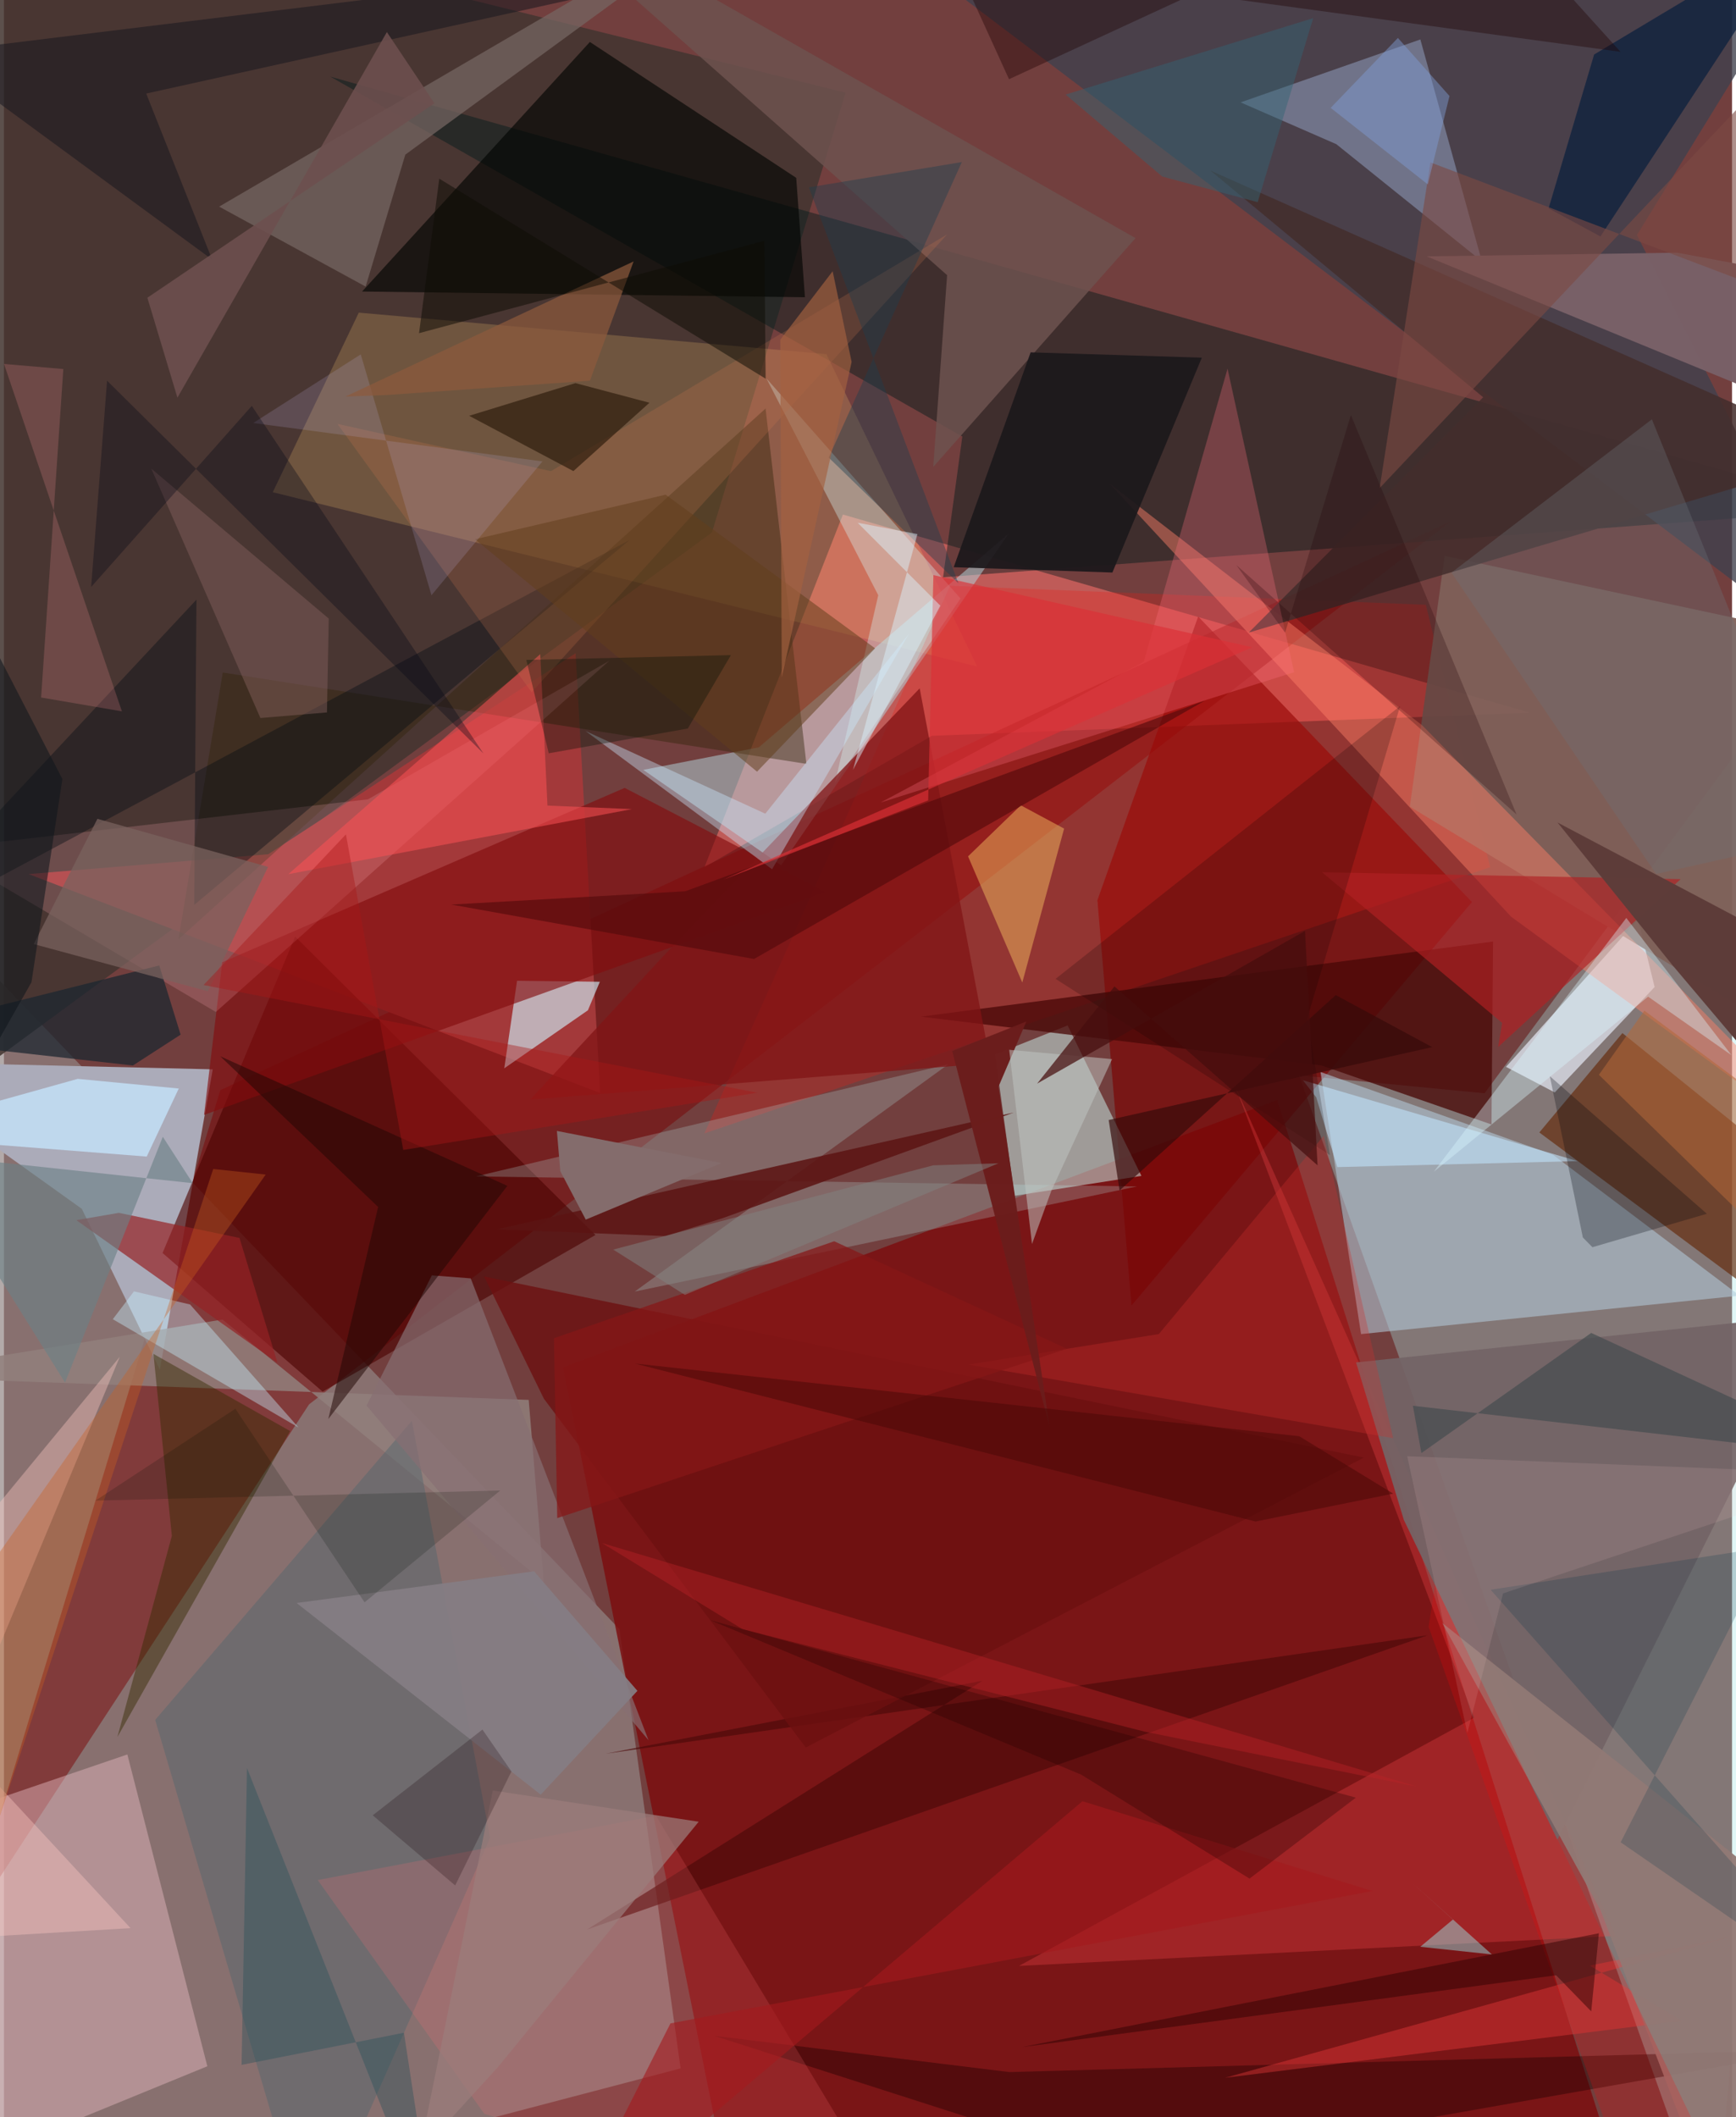 <svg xmlns="http://www.w3.org/2000/svg" width="228" height="278" viewBox="0 0 836 1024"><path fill="#723f3e" d="M0 0h836v1024H0z"/><path fill="#928684" fill-opacity=".698" d="M297.783 788.005l29.55 212.406L1.185 1086-62 411.628z"/><path fill="#a5e4e4" fill-opacity=".337" d="M827.49 1086L626.536 520.11l89.724 8.674L898 283.114z"/><path fill="#423530" fill-opacity=".863" d="M407.138 44.847L-23.856-62-62 554.87l404.495-297.36z"/><path fill="#ee6d69" fill-opacity=".616" d="M338.875 419.438L448.9 355.874l289.212-11.172-332.254-95.836z"/><path fill="#7b0d0e" fill-opacity=".827" d="M345.065 1031.396l444.612 49.254-173.698-548.623L270.534 661.42z"/><path fill="#790100" fill-opacity=".471" d="M699.823 252.214L104.66 527.273-19.015 934l166.611-254.752z"/><path fill="#ababb9" d="M37.677 584.681l37.744 77.806 25.576-145.293L-62 513.329z"/><path fill="#001a19" fill-opacity=".447" d="M898 246.183L157.87 37.056l305.76 174.086-9.304 68.048z"/><path fill="#7a0505" fill-opacity=".686" d="M577.729 298.179l-48.747 137.215 16.486 196.04 164.715-195.15z"/><path fill="#cbf6ef" fill-opacity=".506" d="M550.276 568.733l-61.407 9.645-9.39-68.388 35.087-14.025z"/><path fill="#b2ccdb" fill-opacity=".561" d="M749.35 558.5l-112.433-40.024 19.607 126.779 183.172-18.588z"/><path fill="#a33a3b" fill-opacity=".992" d="M288.43 528.653l-11.886-212.715-148.705 97.228-115.905 9.601z"/><path fill="#40414d" fill-opacity=".792" d="M383.43-62H898L790.003 113.664 898 327.516z"/><path fill="#fbc673" fill-opacity=".212" d="M397.876 171.287l72.89 151.04-340.725-84.26 41.62-86.855z"/><path fill="#e3b7bc" fill-opacity=".478" d="M-62 890.103v174.962l160.388-65.691L59.693 848.57z"/><path fill="#b1d1d9" fill-opacity=".525" d="M365.173 361.467l-55.896 10.89 66.69 46.148L485.96 258.157z"/><path fill="#ee1d14" fill-opacity=".271" d="M338.85 548.18l380.13-128.75-31.12-126.921-230.174-9.189z"/><path fill="#e9effc" fill-opacity=".675" d="M790.504 444.721l8.037 32.663-48.3 50.99-23.598-12.377z"/><path fill="#010400" fill-opacity=".624" d="M173.241 141.007l214.246 2.758-4.213-57.748-99.826-65.723z"/><path fill="#4b0201" fill-opacity=".616" d="M76.72 606.035l64.156-153.032 145.276 144.323-132.018 75.747z"/><path fill="#642b0b" fill-opacity=".671" d="M782.955 499.664l-40.188 48.064L898 663.223V592.65z"/><path fill="#7f6059" fill-opacity=".945" d="M898 522.319l-23.67-215.482-177.354-37.987-16.852 121.282z"/><path fill="#a4b7dc" fill-opacity=".431" d="M598.25 49.518l46.31 20.214 70.407 56.64L685.214 19.09z"/><path fill="#490807" fill-opacity=".769" d="M637.353 515.299l82.273 28.572.762-88.481-276.892 36.326z"/><path fill="#32240b" fill-opacity=".427" d="M84.408 454.312l21.453-129.039 282.343 44.189-19.764-171.858z"/><path fill="#ff4d50" fill-opacity=".282" d="M491.043 950.843l288.633-14.539-183.658-410.051 115.215 304.545z"/><path fill="#ff8169" fill-opacity=".455" d="M534.965 233.997l151.14 116.82L898 566.701 729.14 443.392z"/><path fill="#ceedf9" fill-opacity=".639" d="M288.273 474.852l-40.046-.487-6.187 42.337 40.466-28.063z"/><path fill="#91807c" fill-opacity=".847" d="M261.154 765.124L105.71 638.206-62 665.59l315.858 11.491z"/><path fill="#830c0d" fill-opacity=".635" d="M96.789 539.232l8.826-73.817 194.672-84.342 97.083 50.372z"/><path fill="#746466" fill-opacity=".918" d="M878.335 635.57L751.46 889.858l-74.242-154.76-23.117-76.148z"/><path fill="#ffadb4" fill-opacity=".2" d="M292.82 319.603l-116.702 66.999-207.429 23.916 133.818 78.943z"/><path fill="#d5f2f2" fill-opacity=".369" d="M402.072 378.52l20.887-90.63-54.1-104.86 93.91 106.453z"/><path fill="#bcf7f9" fill-opacity=".22" d="M228.307 568.987l319.836 4.852-243.016 50.855L456.868 514.73z"/><path fill="#766662" fill-opacity=".725" d="M104.093 99.937L381.307-62 194.174 74.781l-19.203 63.832z"/><path fill="#54666c" fill-opacity=".471" d="M197.333 687.206L73.153 831.854 148.07 1086l87.112-197.1z"/><path fill="#f9c464" fill-opacity=".455" d="M466.403 414.193l25.514-24.689 20.96 11.256-20.232 74.452z"/><path fill="#786067" fill-opacity=".992" d="M877.492 201.73L688.29 124.001l121.143-1.782 84.463 15.726z"/><path fill="#6d524f" fill-opacity=".855" d="M235.69-62l220.575 195.084-6.7 92.738 97.86-110.652z"/><path fill="#1d191c" fill-opacity=".945" d="M496.668 170.42l82.833 2.57-43.27 103.924-76.774-2.577z"/><path fill="#811416" fill-opacity=".753" d="M443.005 332.92L318.311 463.175l-63.755 68.688 222.674-17.661z"/><path fill="#b12124" fill-opacity=".663" d="M724.796 494.75l-87.142-72.871 173.489 3.338-88.298 81.187z"/><path fill="#432d2c" fill-opacity=".867" d="M715.599 192.142L583.68 82.508l308.33 137.158-289.818 86.292z"/><path fill="#342b02" fill-opacity=".451" d="M72.314 654.83l8.906 88.026-26.346 97.284 83.561-147.994z"/><path fill="#1e0100" fill-opacity=".412" d="M486.365 1002.187L876.58 991.33l-330.598 58.267-202.323-64.929z"/><path fill="#952224" fill-opacity=".698" d="M35.003 590.148l20.57-3.542 58.367 12.141 18.373 60.37z"/><path fill="#fe5155" fill-opacity=".533" d="M259.449 316.41l3.49 73.234 40.869 1.69-166.226 31.461z"/><path fill="#ff7081" fill-opacity=".286" d="M551.396 320.084l40.54-141.765 32.195 146.806-200.057 63.04z"/><path fill="#020b14" fill-opacity=".388" d="M92.04 437.663l1.085-147.625L-62 456.166l364.62-194.952z"/><path fill="#0d203d" fill-opacity=".757" d="M769.276 26.365l100.222-59.957-97.16 147.967-25.086-13.578z"/><path fill="#1c2730" fill-opacity=".737" d="M85.462 500.428l-10.33-33.475L-62 501.358l124.364 13.988z"/><path fill="#4c0a09" fill-opacity=".675" d="M282.116 933.235L688.713 790.93 291.1 848.215l182.328-35.322z"/><path fill="#d07850" fill-opacity=".22" d="M161.332 205.03l93.94 129.788 201-221.433-191.645 114.5z"/><path fill="#cae9ff" fill-opacity=".4" d="M371.594 420.43l-90.248-66.866 86.966 39.987 69.483-86.99z"/><path fill="#ff7172" fill-opacity=".184" d="M232.37 1022.367L151.8 909.311l163.644-31.121L440.426 1086z"/><path fill="#c6f0ff" fill-opacity=".4" d="M52.656 638.058l89.832 52.363-52.447-59.488-27.147-6.343z"/><path fill="#5c1413" fill-opacity=".863" d="M320.083 597.86l-81.738-3.257 250.13-56.512-140.714 51.065z"/><path fill="#5e3d3a" fill-opacity=".996" d="M862.385 532.124l-55.005-65.058-55.806-69.25 113.675 60.027z"/><path fill="#c3e2fa" fill-opacity=".804" d="M-62 549.118l131.064 10.277 15.5-32.911-48.882-4.68z"/><path fill="#fb3f40" fill-opacity=".365" d="M834.269 937.006l-67.064 13.695 44.175 26.663-220.606 27.589z"/><path fill="#2a190a" fill-opacity=".651" d="M275.477 227.85l-50.435-26.745 51.432-15.802 35.8 9.488z"/><path fill="#6d1010" fill-opacity=".812" d="M232.282 617.398l28.934 59.129 126.667 168.681 270-140.22z"/><path fill="#876f73" fill-opacity=".69" d="M207.003 616.853l-31.584 62.97L311.84 841.709l-86.033-223.413z"/><path fill="#1a191f" fill-opacity=".557" d="M100.723 125.565L68.815 45.251l329.443-72.799-433.685 53.133z"/><path fill="#c3e6ff" fill-opacity=".561" d="M634.831 530.713l10.178 33.77 116.316-2.886-132.941-39.114z"/><path fill="#0c0000" fill-opacity=".204" d="M675.408 341.514L508.746 473.435l132.722 85.226-10.968-66.14z"/><path fill="#7b4a43" fill-opacity=".616" d="M665.509 236.093L895.81-8.113 898 157.339 690.101 78.552z"/><path fill="#ffcac5" fill-opacity=".376" d="M56.038 656.234L-62 939.877l123.226-7.31L-62 799.458z"/><path fill="#dbf8ff" fill-opacity=".38" d="M835.742 510.37l-40.338-28.316-103.67 84.656 93.116-122.728z"/><path fill="#857d84" fill-opacity=".933" d="M256.459 759.984l49.992 57.822-46.774 50.199-118.113-92.698z"/><path fill="#530a0b" fill-opacity=".639" d="M216.394 437.497l146.473 26.333 218.032-124.933-251.335 92.181z"/><path fill="#917975" fill-opacity=".953" d="M772.387 923.886l-76.576-138.897L898 945.64l-77.59 103.849z"/><path fill="#ce312f" fill-opacity=".314" d="M466.51 660.01l205.562 35.594-33.612-146.278-79.777 95.924z"/><path fill="#8b6562" fill-opacity=".42" d="M157.124 299.189l-.869 45.39-32.193 2.704-52.781-120.619z"/><path fill="#79625f" fill-opacity=".733" d="M98.618 479.431L14.41 456.62l30.801-60.58 82.567 23.24z"/><path fill="#cb5e20" fill-opacity=".361" d="M101.242 565.398L-62 1060.325V835.729l188.625-267.633z"/><path fill="#6d7377" fill-opacity=".337" d="M700.24 276.977l99.028 145.746 79.923-17.849-81.97-202.066z"/><path fill="#003148" fill-opacity=".204" d="M854.924 748.006l-135.733 20.9L898 971l-115.894-79.95z"/><path fill="#db3036" fill-opacity=".651" d="M603.859 313.062l-255.85 112.386 99.1-38.329 2.522-108.966z"/><path fill="#1d3d4e" fill-opacity=".416" d="M398.99 221.321l62.761 60.81L389.39 90.619l74.004-12.23z"/><path fill="#210704" fill-opacity=".522" d="M243.519 573.55l-86.611 112.785 24.116-102.572-76.354-72.855z"/><path fill="#623e1b" fill-opacity=".522" d="M364.32 373.232l57.096-59.658-101.317-74.317-92.183 21.567z"/><path fill="#99f8fa" fill-opacity=".424" d="M680.118 909.633l39.676 35.652-34.62-3.693 15.775-13.168z"/><path fill="#a41a1d" fill-opacity=".6" d="M521.743 871.187l140.398 43.44-339.712 64.006L268.17 1086z"/><path fill="#454c4f" fill-opacity=".71" d="M767.865 644.695L898 704.778l-216.398-24.86 4.108 22.885z"/><path fill="#bc2327" fill-opacity=".412" d="M357.27 787.953l-67.935-41.632L683.972 864.21l-131.936-26.62z"/><path fill="#fe9798" fill-opacity=".204" d="M28.719 178.485L.02 176.035l57.04 168.023-39.086-6.696z"/><path fill="#00050c" fill-opacity=".271" d="M763.822 598.521l-15.962-77.995 75.952 66.53-55.359 16.17z"/><path fill="#1e0001" fill-opacity=".376" d="M782.039 25.065L703.384-62 486.216 38.31 460.21-18.76z"/><path fill="#beb4e3" fill-opacity=".18" d="M260.52 223.157l-53.702 64.74-34.206-116.5-52.045 33.2z"/><path fill="#040815" fill-opacity=".341" d="M49.885 184.137l-7.706 99.762 77.719-87.587 112.05 168.11z"/><path fill="#224d59" fill-opacity=".369" d="M209.179 1086l-91.606-230.856-2.61 143.565 78.534-15.55z"/><path fill="#220004" fill-opacity=".255" d="M731.77 393.952L651.605 200.72l-31.826 105.276-23.63-32.74z"/><path fill="#041308" fill-opacity=".349" d="M252.707 319.178l98.973-2.323-20.842 35.494-67.294 12z"/><path fill="#6d504e" fill-opacity=".882" d="M185.25 15.503L83.918 192.332l-14.54-48.33 138.889-94.033z"/><path fill="#861617" fill-opacity=".729" d="M267.663 734.263L514.2 652.342l-112.55-51.987-135.574 46.888z"/><path fill="#8c5a3c" fill-opacity=".714" d="M283.484 184.133l-98.344 6.924-19.944.752 139.413-65.367z"/><path fill="#336373" fill-opacity=".463" d="M560.342 85.387l46.168 12.405L633.365 8.78 513.607 45.73z"/><path fill="#846c6c" d="M269.141 566.425l-1.645-19.432 79.68 15.53-65.71 27.358z"/><path fill="#0f0c04" fill-opacity=".514" d="M368.47 183.16l-.598-66.712-167.066 44.695 9.785-74.734z"/><path fill="#daf0fc" fill-opacity=".478" d="M412.985 252.833l40.017 40.116-42.251 79.372 31.16-114.006z"/><path fill="#6b8086" fill-opacity=".624" d="M91.334 572.265l-130.782-14.053 68.994 110.493L76.853 549.82z"/><path fill="#350a09" fill-opacity=".671" d="M690.924 506.45l-156.495 35.273 5.288 34.088 104.572-94.52z"/><path fill="red" fill-opacity=".2" d="M816.263 1024.224l-36.747 15.987-90.306-253.344 3.115-20.416z"/><path fill="#6b1d1c" fill-opacity=".98" d="M494.605 494.056l-35.863 14.299 47.204 182.321-24.804-165.123z"/><path fill="#4b0907" fill-opacity=".541" d="M305.241 659.499l321.357 35.149 45.483 27.766-66.603 13.495z"/><path fill="#a46240" fill-opacity=".659" d="M400.9 131.183l-25.354 33.118.737 163.356 33.79-152.604z"/><path fill="#7e9ed6" fill-opacity=".459" d="M688.817 89.187l10.497-42.749-24.96-28.09-32.524 33.824z"/><path fill="#facccc" fill-opacity=".125" d="M725.237 770.656l-17.3 67.577-29.082-133.907L898 713.028z"/><path fill="#a71618" fill-opacity=".412" d="M193.167 556.195l-27.73-152.629-68.888 72.867 267.848 52.079z"/><path fill="#bfc6c2" fill-opacity=".522" d="M506.684 575.973l-9.347 25.705-11.03-93.928 49.783 4.497z"/><path fill="#460e0d" fill-opacity=".71" d="M537.229 477.096l-37.41 47.002 129.591-73.847 6.071 113.388z"/><path fill="#240000" fill-opacity=".298" d="M654.014 869.452l-312.3-85.82 179.421 74.693 81.436 50.29z"/><path fill="#290102" fill-opacity=".455" d="M767.883 972.843l3.706-37.794-279.054 55.054 258.354-34.732z"/><path fill="#b2683a" fill-opacity=".549" d="M793.594 488.8L898 566.422l-21.525 55.997L771.584 519.85z"/><path fill="#0f171c" fill-opacity=".557" d="M28.278 376.797L-62 202.067v405.812l75.302-132.78z"/><path fill="#9b7d7b" fill-opacity=".714" d="M236.478 865.992l99.614 15.108-97.155 118.728-37.959 41.542z"/><path fill="#1d060c" fill-opacity=".239" d="M178.402 878l53.071-41.472 14.039 20.247-27.23 55.154z"/><path fill="#000e00" fill-opacity=".176" d="M44.239 725.799l195.837-4.892-65.626 54.084-62.496-93.624z"/><path fill="#818281" fill-opacity=".506" d="M329.404 626.286l-34.647-21.912 154.783-40.746 31.542-.985z"/></svg>